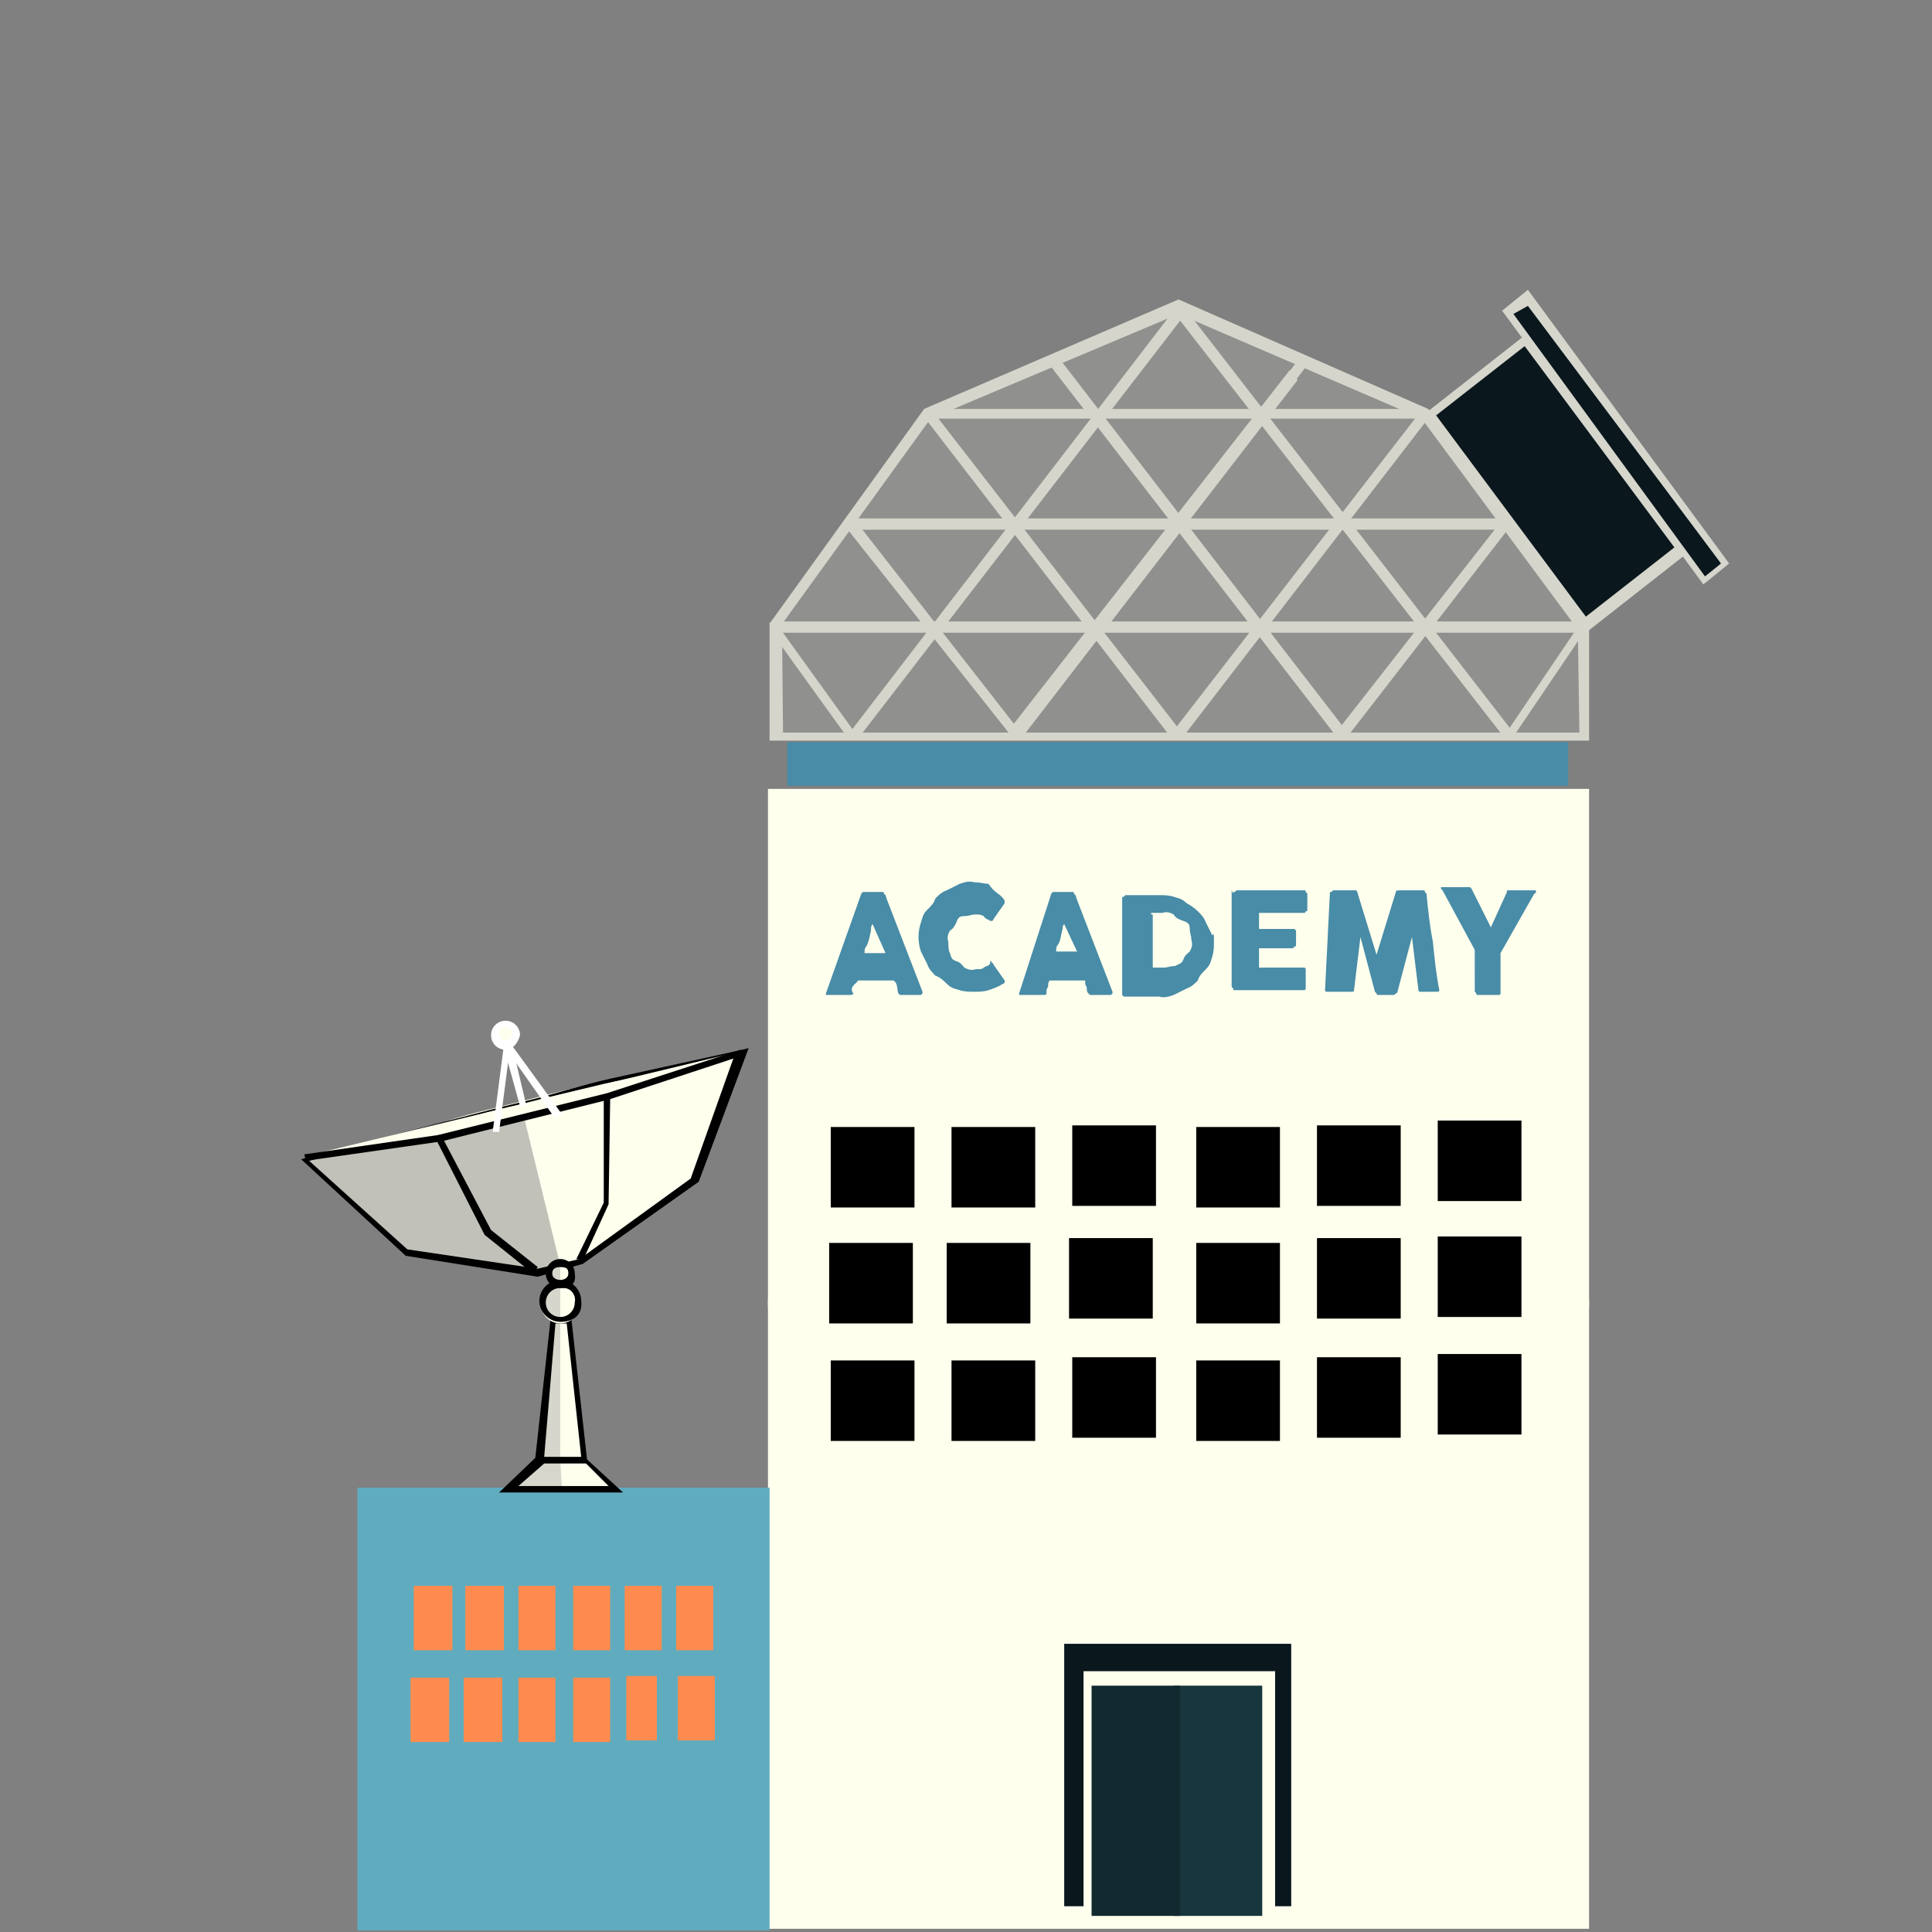 <?xml version="1.0" encoding="utf-8"?>
<!-- Generator: Adobe Illustrator 21.0.2, SVG Export Plug-In . SVG Version: 6.00 Build 0)  -->
<svg version="1.1" id="Layer_1" xmlns="http://www.w3.org/2000/svg" xmlns:xlink="http://www.w3.org/1999/xlink" x="0px" y="0px"
	 viewBox="0 0 120 120" style="enable-background:new 0 0 120 120;" xml:space="preserve">
<rect x="0" y="0" width="120" height="120" fill="#808080" stroke="none"/>
<style type="text/css">
	.st0{fill:#FFFFEE;}
	.st1{fill:#60ACBE;}
	.st2{fill:#FD8B4F;}
	.st3{fill:#488CA7;}
	.st4{fill:#D6D6CC;}
	.st5{fill:#C1C1B9;}
	.st6{fill:none;}
	.st7{fill:#FFFFFF;}
	.st8{opacity:0.2;fill:#D6D6CC;enable-background:new    ;}
	.st9{fill:#0A171D;}
	.st10{fill:#18363D;}
	.st11{fill:#132930;}
</style>
<g id="Layer_2">
	<g id="academy_icon">
		<g id="academy">
			<rect x="48.1" y="81.2" class="st0" width="50.2" height="38.1"/>
			<path class="st0" d="M98.7,119.8h-51V80.7h51V119.8z M48.5,118.8h49.3v-37H48.5L48.5,118.8z"/>
			<rect x="22.2" y="92.4" class="st1" width="25.6" height="27.5"/>
			<rect x="25.7" y="98.5" class="st2" width="2.4" height="4"/>
			<rect x="28.9" y="98.5" class="st2" width="2.4" height="4"/>
			<rect x="32.2" y="98.5" class="st2" width="2.3" height="4"/>
			<rect x="25.5" y="104.2" class="st2" width="2.4" height="4"/>
			<rect x="28.8" y="104.2" class="st2" width="2.4" height="4"/>
			<rect x="32.2" y="104.2" class="st2" width="2.3" height="4"/>
			<rect x="35.6" y="98.5" class="st2" width="2.3" height="4"/>
			<rect x="38.8" y="98.5" class="st2" width="2.3" height="4"/>
			<rect x="42" y="98.5" class="st2" width="2.3" height="4"/>
			<rect x="35.6" y="104.2" class="st2" width="2.3" height="4"/>
			<rect x="38.9" y="104.1" class="st2" width="1.9" height="4"/>
			<rect x="42.1" y="104.1" class="st2" width="2.3" height="4"/>
			<rect x="48.9" y="46.1" class="st3" width="48.5" height="2.7"/>
			<g id="aerial">
				<g id="aerial-2">
					<polygon class="st0" points="36.2,90.7 33.5,90.7 34.4,81.9 35.3,81.9 					"/>
					<polygon class="st4" points="34.8,90.6 33.5,90.6 34.4,81.9 34.8,81.7 					"/>
					<path d="M36.5,91h-3.3l1-9.1h1.3V82L36.5,91z M33.8,90.5h2.3l-0.9-8.3h-0.7L33.8,90.5z"/>
					<path class="st0" d="M27,69.9C22.5,71,19,72,19,72l6.3,5.7l8.2,1.3l1.6-0.4l0,0l1.2-0.3l7-5.1l3-8c0,0-3.8,0.8-8.2,1.8
						c-1.7,0.4-3.8,0.9-5.3,1.3l0,0C30.9,68.8,28.5,69.3,27,69.9z"/>
					<polygon class="st5" points="19,72.1 27.4,70.9 32.6,69.6 34.8,78.6 33.1,79.1 25,77.7 					"/>
					<path d="M33.4,79.3L33.4,79.3L25.2,78l-6.5-6l0.4-0.1c0,0,3.5-0.9,8-2.1c1.6-0.4,3.8-1,5.5-1.4c1.7-0.4,3.5-1,5.3-1.4
						c4.6-1,8.2-1.8,8.2-1.8l0.4-0.1l-3.1,8.3l-7.2,5.1L33.4,79.3z M25.3,77.6l8.1,1.2l2.6-0.6l6.9-5l2.7-7.6c-1,0.3-4.3,0.9-8,1.7
						c-1.7,0.4-3.8,0.9-5.3,1.3c-1.8,0.4-3.7,0.9-5.5,1.5l0,0l-7.6,2L25.3,77.6z"/>
					<polyline class="st0" points="37.8,68.2 37.7,74.7 36.1,78.3 					"/>
					<polygon points="36.2,78.3 35.8,78.2 37.5,74.7 37.5,68.2 37.9,68.2 37.8,74.8 					"/>
					<polygon points="33.1,79.1 30.1,76.7 27.1,70.8 27.5,70.7 30.5,76.4 33.4,78.7 					"/>
					<polyline class="st0" points="19,71.8 27.2,70.7 37.8,68.2 46,65.3 					"/>
					<polygon points="19,72.1 18.9,71.7 27.2,70.5 37.7,67.9 46,65.2 46,65.6 37.8,68.3 27.4,70.9 					"/>
					<circle class="st0" cx="34.8" cy="81" r="1.2"/>
					<path class="st4" d="M34.8,79.8V82c0,0-1.3-0.4-1.2-1.2S34.8,79.8,34.8,79.8z"/>
					<path d="M34.8,82.1c-0.7,0-1.3-0.6-1.3-1.3c0-0.7,0.6-1.3,1.3-1.3s1.3,0.6,1.3,1.3C36.2,81.6,35.7,82.1,34.8,82.1z M34.8,80
						c-0.5,0-0.9,0.4-0.9,0.9c0,0.5,0.4,0.9,0.9,0.9s0.9-0.4,0.9-0.9c0.1-0.4-0.2-0.9-0.7-0.9C35,80,34.9,80,34.8,80L34.8,80z"/>
					<ellipse class="st0" cx="34.8" cy="79.1" rx="0.8" ry="0.7"/>
					<path class="st4" d="M34.8,78.3v1.4c0,0-0.8-0.1-0.7-0.7C34.3,78.8,34.5,78.5,34.8,78.3z"/>
					<path d="M34.8,80c-0.5,0-0.9-0.4-0.9-0.9c0-0.5,0.4-0.9,0.9-0.9s0.9,0.4,0.9,0.9C35.8,79.7,35.5,80,34.8,80z M34.8,78.7
						c-0.3,0-0.5,0.1-0.5,0.4s0.3,0.4,0.5,0.4s0.5-0.1,0.5-0.4S35.2,78.7,34.8,78.7L34.8,78.7z"/>
					<polygon class="st0" points="38.2,92.4 31.5,92.4 33.5,90.7 36.2,90.7 					"/>
					<polygon class="st4" points="34.9,92.4 31.7,92.4 33.6,90.7 34.8,90.7 					"/>
					<path d="M38.7,92.7H31l2.3-2.2h3L38.7,92.7z M32.2,92.3h5.6l-1.4-1.4h-2.6L32.2,92.3z"/>
				</g>
				<line class="st6" x1="31.5" y1="64.9" x2="34.8" y2="69.3"/>
				<polygon class="st7" points="34.5,69.5 31.4,65.1 31.7,64.8 34.9,69.2 				"/>
				<line class="st6" x1="31.4" y1="64.9" x2="30.9" y2="70.4"/>
				<polygon class="st7" points="30.6,70.3 31.3,64.9 31.7,64.9 31,70.3 				"/>
				<circle class="st0" cx="31.4" cy="64.3" r="0.7"/>
				<path class="st7" d="M31.4,65.2c-0.5,0-0.9-0.4-0.9-0.9c0,0,0,0,0,0c0-0.5,0.4-0.9,0.9-0.9c0.5,0,0.9,0.4,0.9,0.9
					C32.2,64.7,31.9,65.2,31.4,65.2z M31.4,63.8c-0.2,0-0.4,0.2-0.4,0.4c0,0.2,0.2,0.4,0.4,0.4s0.4-0.2,0.4-0.4l0,0
					C31.8,63.9,31.6,63.8,31.4,63.8L31.4,63.8z"/>
				<line class="st6" x1="32.6" y1="68.7" x2="31.5" y2="64.9"/>
				<polygon class="st7" points="31.3,65.1 31.8,64.9 32.7,68.7 32.3,68.7 				"/>
			</g>
			<path class="st4" d="M98.7,46H47.8v-7.3l0.1-0.1l9.5-13.2l15.8-6.8l15.5,6.8l0.1,0.1l9.9,13.3V46H98.7z M48.5,45.5h49.6l-0.1-6.4
				L88.3,26l-15.1-6.5L57.8,26l-9.4,13v6.4L48.5,45.5z"/>
			<line class="st6" x1="93.8" y1="45.7" x2="73.2" y2="19.1"/>
			<polygon class="st4" points="72.9,19.4 73.4,18.9 94,45.5 93.5,45.9 			"/>
			<line class="st6" x1="73.3" y1="19.1" x2="52.9" y2="45.7"/>
			<polygon class="st4" points="52.7,45.6 73.2,18.9 73.7,19.4 53.2,46 			"/>
			<line class="st6" x1="83.3" y1="45.7" x2="65.5" y2="22.6"/>
			<polygon class="st4" points="65.3,22.8 65.9,22.4 83.7,45.5 83.2,46 			"/>
			<line class="st6" x1="80.9" y1="22.6" x2="63.1" y2="45.5"/>
			<polygon class="st4" points="62.8,45.5 80.6,22.4 81.1,22.8 63.4,45.9 			"/>
			<line class="st6" x1="80.2" y1="23.3" x2="63.1" y2="45.5"/>
			<polygon class="st4" points="62.7,45.3 80.1,23 80.6,23.6 63.4,45.9 			"/>
			<line class="st6" x1="88.4" y1="25.8" x2="73.2" y2="45.7"/>
			<polygon class="st4" points="72.8,45.5 88.2,25.6 88.7,26 73.3,46 			"/>
			<line class="st6" x1="93.5" y1="32.4" x2="83.2" y2="45.7"/>
			<polygon class="st4" points="82.9,45.6 93.3,32.3 93.8,32.7 83.5,46 			"/>
			<line class="st6" x1="73.2" y1="45.7" x2="57.5" y2="25.8"/>
			<polygon class="st4" points="57.4,25.9 57.9,25.5 73.4,45.5 72.8,45.9 			"/>
			<line class="st6" x1="63.1" y1="45.5" x2="52.8" y2="32.4"/>
			<polygon class="st4" points="52.5,32.7 53.1,32.3 63.4,45.5 62.8,45.7 			"/>
			<rect x="57.5" y="25.4" class="st4" width="30.9" height="0.6"/>
			<rect x="52.8" y="32.2" class="st4" width="40.7" height="0.7"/>
			<rect x="48.1" y="38.6" class="st4" width="50.2" height="0.7"/>
			
				<rect x="47.9" y="38.7" transform="matrix(1 -9.999500e-03 9.999500e-03 1 -0.419 0.485)" class="st4" width="0.7" height="6.8"/>
			<line class="st6" x1="98.3" y1="39" x2="93.8" y2="45.7"/>
			<polygon class="st4" points="93.5,45.6 98.1,38.8 98.5,39.1 93.9,45.9 			"/>
			<line class="st6" x1="48.1" y1="39" x2="52.9" y2="45.7"/>
			<polygon class="st4" points="47.8,39.1 48.2,38.7 53.1,45.5 52.7,45.9 			"/>
			<path class="st8" d="M98.7,46H47.8v-7.3l0.1-0.1l9.5-13.2l15.8-6.8l15.5,6.8l0.1,0.1l9.9,13.3V46H98.7z"/>
			<polygon class="st9" points="88.8,25.8 94.9,21.1 104.5,34.3 98.5,38.8 			"/>
			<path class="st4" d="M98.5,39.3l-10-13.6l6.5-5.1l10,13.6L98.5,39.3z M89.2,25.8l9.3,12.5l5.5-4.3l-9.3-12.5L89.2,25.8z"/>
			<polygon class="st9" points="93.6,19.5 94.8,18.6 106.9,35 105.8,36 			"/>
			<path class="st4" d="M105.8,36.3l-12.5-17l1.6-1.3l12.5,17L105.8,36.3z M94,19.5l11.9,16.3l1-0.8l-12-16L94,19.5z"/>
			<path class="st9" d="M66.1,102.1h14.1v16.3H66.1V102.1z M67.3,118.4h11.9v-14.6H67.3V118.4z"/>
			<rect x="72.9" y="104.7" class="st10" width="5.5" height="14.3"/>
			<rect x="67.8" y="104.7" class="st11" width="5.5" height="14.3"/>
			<rect x="48.1" y="49.4" class="st0" width="50.2" height="31.3"/>
			<path class="st0" d="M98.7,81.2h-51V49h51V81.2z M48.5,80.3h49.3V49.9H48.5L48.5,80.3z"/>
			<path class="st3" d="M53.5,55.5L53.5,55.5l0.1-0.1h1.2c0.1,0,0.1,0,0.1,0.1l0.1,0.1l0.1,0.3l2.2,5.7v0.1l-0.1,0.1h-1.3l-0.1-0.1
				c-0.1-0.2,0-0.6-0.3-0.8h-2.2c-0.1,0.2-0.6,0.4-0.3,0.8c0,0.1-0.1,0.1-0.3,0.1h-1.4v-0.1L53.5,55.5z M54.2,57.4
				c-0.1,0.1-0.1,0.2-0.1,0.4c-0.1,0.4-0.1,0.6-0.3,1c-0.1,0.1-0.1,0.2-0.1,0.4H55L54.2,57.4z"/>
			<path class="st3" d="M62.3,55.8L62.3,55.8c0.1,0.1,0.1,0.1,0.1,0.3l-0.7,1c0,0.1-0.1,0.1-0.1,0.1c0,0,0,0,0,0h-0.1
				c-0.1-0.1-0.3-0.1-0.4-0.3c-0.2-0.1-0.3-0.1-0.5-0.1c-0.3,0-0.4,0.1-0.7,0.1s-0.4,0.1-0.5,0.4c-0.1,0.2-0.2,0.4-0.4,0.5
				c-0.1,0.2-0.2,0.4-0.1,0.7c0,0.2,0,0.5,0.1,0.7c0.1,0.3,0.1,0.4,0.4,0.5s0.4,0.3,0.5,0.4c0.2,0.1,0.4,0.2,0.7,0.1
				c0.3,0,0.4,0,0.5-0.1s0.4-0.1,0.4-0.3s0.1-0.1,0.1,0c0.1,0,0.1,0.1,0.1,0.1c0,0,0,0,0,0l0.7,1V61c0,0.1-0.1,0.1-0.1,0.1
				c0,0,0,0,0,0c-0.3,0.2-0.6,0.3-0.9,0.4c-0.3,0.1-0.6,0.1-0.9,0.1c-0.3,0-0.6,0-0.9-0.1c-0.3-0.1-0.5-0.1-0.8-0.4
				c-0.2-0.2-0.4-0.4-0.7-0.5c-0.2-0.2-0.4-0.4-0.5-0.7l-0.4-0.8c-0.2-0.6-0.2-1.2,0-1.8c0.1-0.3,0.1-0.5,0.4-0.8s0.4-0.4,0.5-0.7
				c0.2-0.2,0.4-0.4,0.7-0.5l0.8-0.4c0.3-0.1,0.6-0.2,0.9-0.1c0.4,0,0.7,0.1,0.9,0.1C61.8,55.5,62.1,55.5,62.3,55.8z"/>
			<path class="st3" d="M65.3,55.5L65.3,55.5l0.1-0.1h1.2c0.1,0,0.1,0,0.1,0.1l0.1,0.1l0.1,0.3l2.2,5.7v0.1l-0.1,0.1h-1.3l-0.1-0.1
				c-0.1-0.1-0.1-0.2-0.1-0.4c-0.1-0.1-0.1-0.2-0.1-0.4h-2.2c-0.1,0.1-0.1,0.2-0.1,0.4c-0.1,0.1-0.1,0.2-0.1,0.4
				c0,0.1-0.1,0.1-0.3,0.1h-1.4v-0.1L65.3,55.5z M66.1,57.4C66,57.5,66,57.6,66,57.7c-0.1,0.3-0.1,0.7-0.3,1
				c-0.1,0.1-0.1,0.2-0.1,0.4h1.3L66.1,57.4z"/>
			<path class="st3" d="M75.4,58.5c0,0.3,0,0.6-0.1,0.9c-0.1,0.3-0.1,0.5-0.4,0.8s-0.4,0.4-0.5,0.7c-0.2,0.2-0.4,0.4-0.7,0.5
				l-0.8,0.4c-0.3,0.1-0.6,0.2-0.9,0.1h-2.2l-0.1-0.1v-6c0-0.1,0-0.1,0.1-0.1l0.1-0.1H72c0.3,0,0.6,0,0.9,0.1
				c0.3,0.1,0.5,0.1,0.8,0.4c0.2,0.1,0.5,0.3,0.7,0.5c0.2,0.2,0.4,0.4,0.5,0.7l0.4,0.8C75.4,57.9,75.4,58.1,75.4,58.5z M71.6,56.8
				v3.3h0.7c0.2,0,0.4-0.1,0.7-0.1c0.1-0.1,0.4-0.1,0.5-0.4s0.3-0.4,0.4-0.5c0.1-0.2,0.2-0.4,0.1-0.7c0-0.3-0.1-0.4-0.1-0.7
				s-0.1-0.4-0.4-0.5S73,57,72.9,56.8c-0.2-0.1-0.4-0.2-0.7-0.1h-0.7V56.8z"/>
			<path class="st3" d="M76.6,55.5c0-0.1,0-0.1,0.1-0.1l0.1-0.1H81c0.1,0,0.1,0,0.1,0.1l0.1,0.1v1c0,0.1,0,0.1-0.1,0.1
				c0,0.1-0.1,0.1-0.1,0.1h-2.8v1h2.2l0.1,0.1v0.9c0,0.1-0.1,0.1-0.1,0.1l-0.1,0.1h-2.1v1.2H81c0.1,0,0.1,0.1,0.1,0.1v1.2
				c0,0.1-0.1,0.1-0.1,0.1h-4.3c-0.1,0-0.1,0-0.1-0.1l-0.1-0.1v-6L76.6,55.5z"/>
			<path class="st3" d="M82.6,55.5c0-0.1,0-0.1,0.1-0.1l0.1-0.1h1.4c0.1,0,0.1,0.1,0.1,0.1l1.2,3.9l1.2-3.9c0-0.1,0.1-0.1,0.3-0.1
				h1.4c0.1,0,0.1,0,0.1,0.1l0.1,0.1c0.1,1,0.2,2,0.4,3c0.1,1,0.2,2,0.4,3l0,0c0,0.1-0.1,0.1-0.1,0.1h-1.1c-0.1,0-0.1-0.1-0.1-0.1
				l-0.4-3.3l-0.9,3.4c0,0.1-0.1,0.1-0.1,0.1l-0.1,0.1h-1c-0.1,0-0.1-0.1-0.1-0.1l-0.1-0.1l-0.9-3.4l-0.4,3.3c0,0.1-0.1,0.1-0.1,0.1
				h-1.6c-0.1,0-0.1-0.1-0.1-0.1L82.6,55.5z"/>
			<path class="st3" d="M92.6,57.6l1-2.2v-0.1h1.8v0.1c0,0.1-0.1,0.1-0.1,0.1l-2.1,3.7v2.5c0,0.1-0.1,0.1-0.1,0.1h-1.3
				c-0.1,0-0.1,0-0.1-0.1l-0.1-0.1V59l-2-3.7l-0.1-0.1v-0.1h1.8l0.1,0.1L92.6,57.6z"/>
			<rect x="51.6" y="70" width="5.2" height="5"/>
			<rect x="59.1" y="70" width="5.2" height="5"/>
			<rect x="66.6" y="69.9" width="5.2" height="5"/>
			<rect x="51.5" y="77.2" width="5.2" height="5"/>
			<rect x="58.8" y="77.2" width="5.2" height="5"/>
			<rect x="66.4" y="76.9" width="5.2" height="5"/>
			<rect x="74.3" y="70" width="5.2" height="5"/>
			<rect x="81.8" y="69.9" width="5.2" height="5"/>
			<rect x="89.3" y="69.6" width="5.2" height="5"/>
			<rect x="74.3" y="77.2" width="5.2" height="5"/>
			<rect x="81.8" y="76.9" width="5.2" height="5"/>
			<rect x="89.3" y="76.8" width="5.2" height="5"/>
			<rect x="51.6" y="84.5" width="5.2" height="5"/>
			<rect x="59.1" y="84.5" width="5.2" height="5"/>
			<rect x="66.6" y="84.3" width="5.2" height="5"/>
			<rect x="74.3" y="84.5" width="5.2" height="5"/>
			<rect x="81.8" y="84.3" width="5.2" height="5"/>
			<rect x="89.3" y="84.1" width="5.2" height="5"/>
		</g>
	</g>
</g>
</svg>
